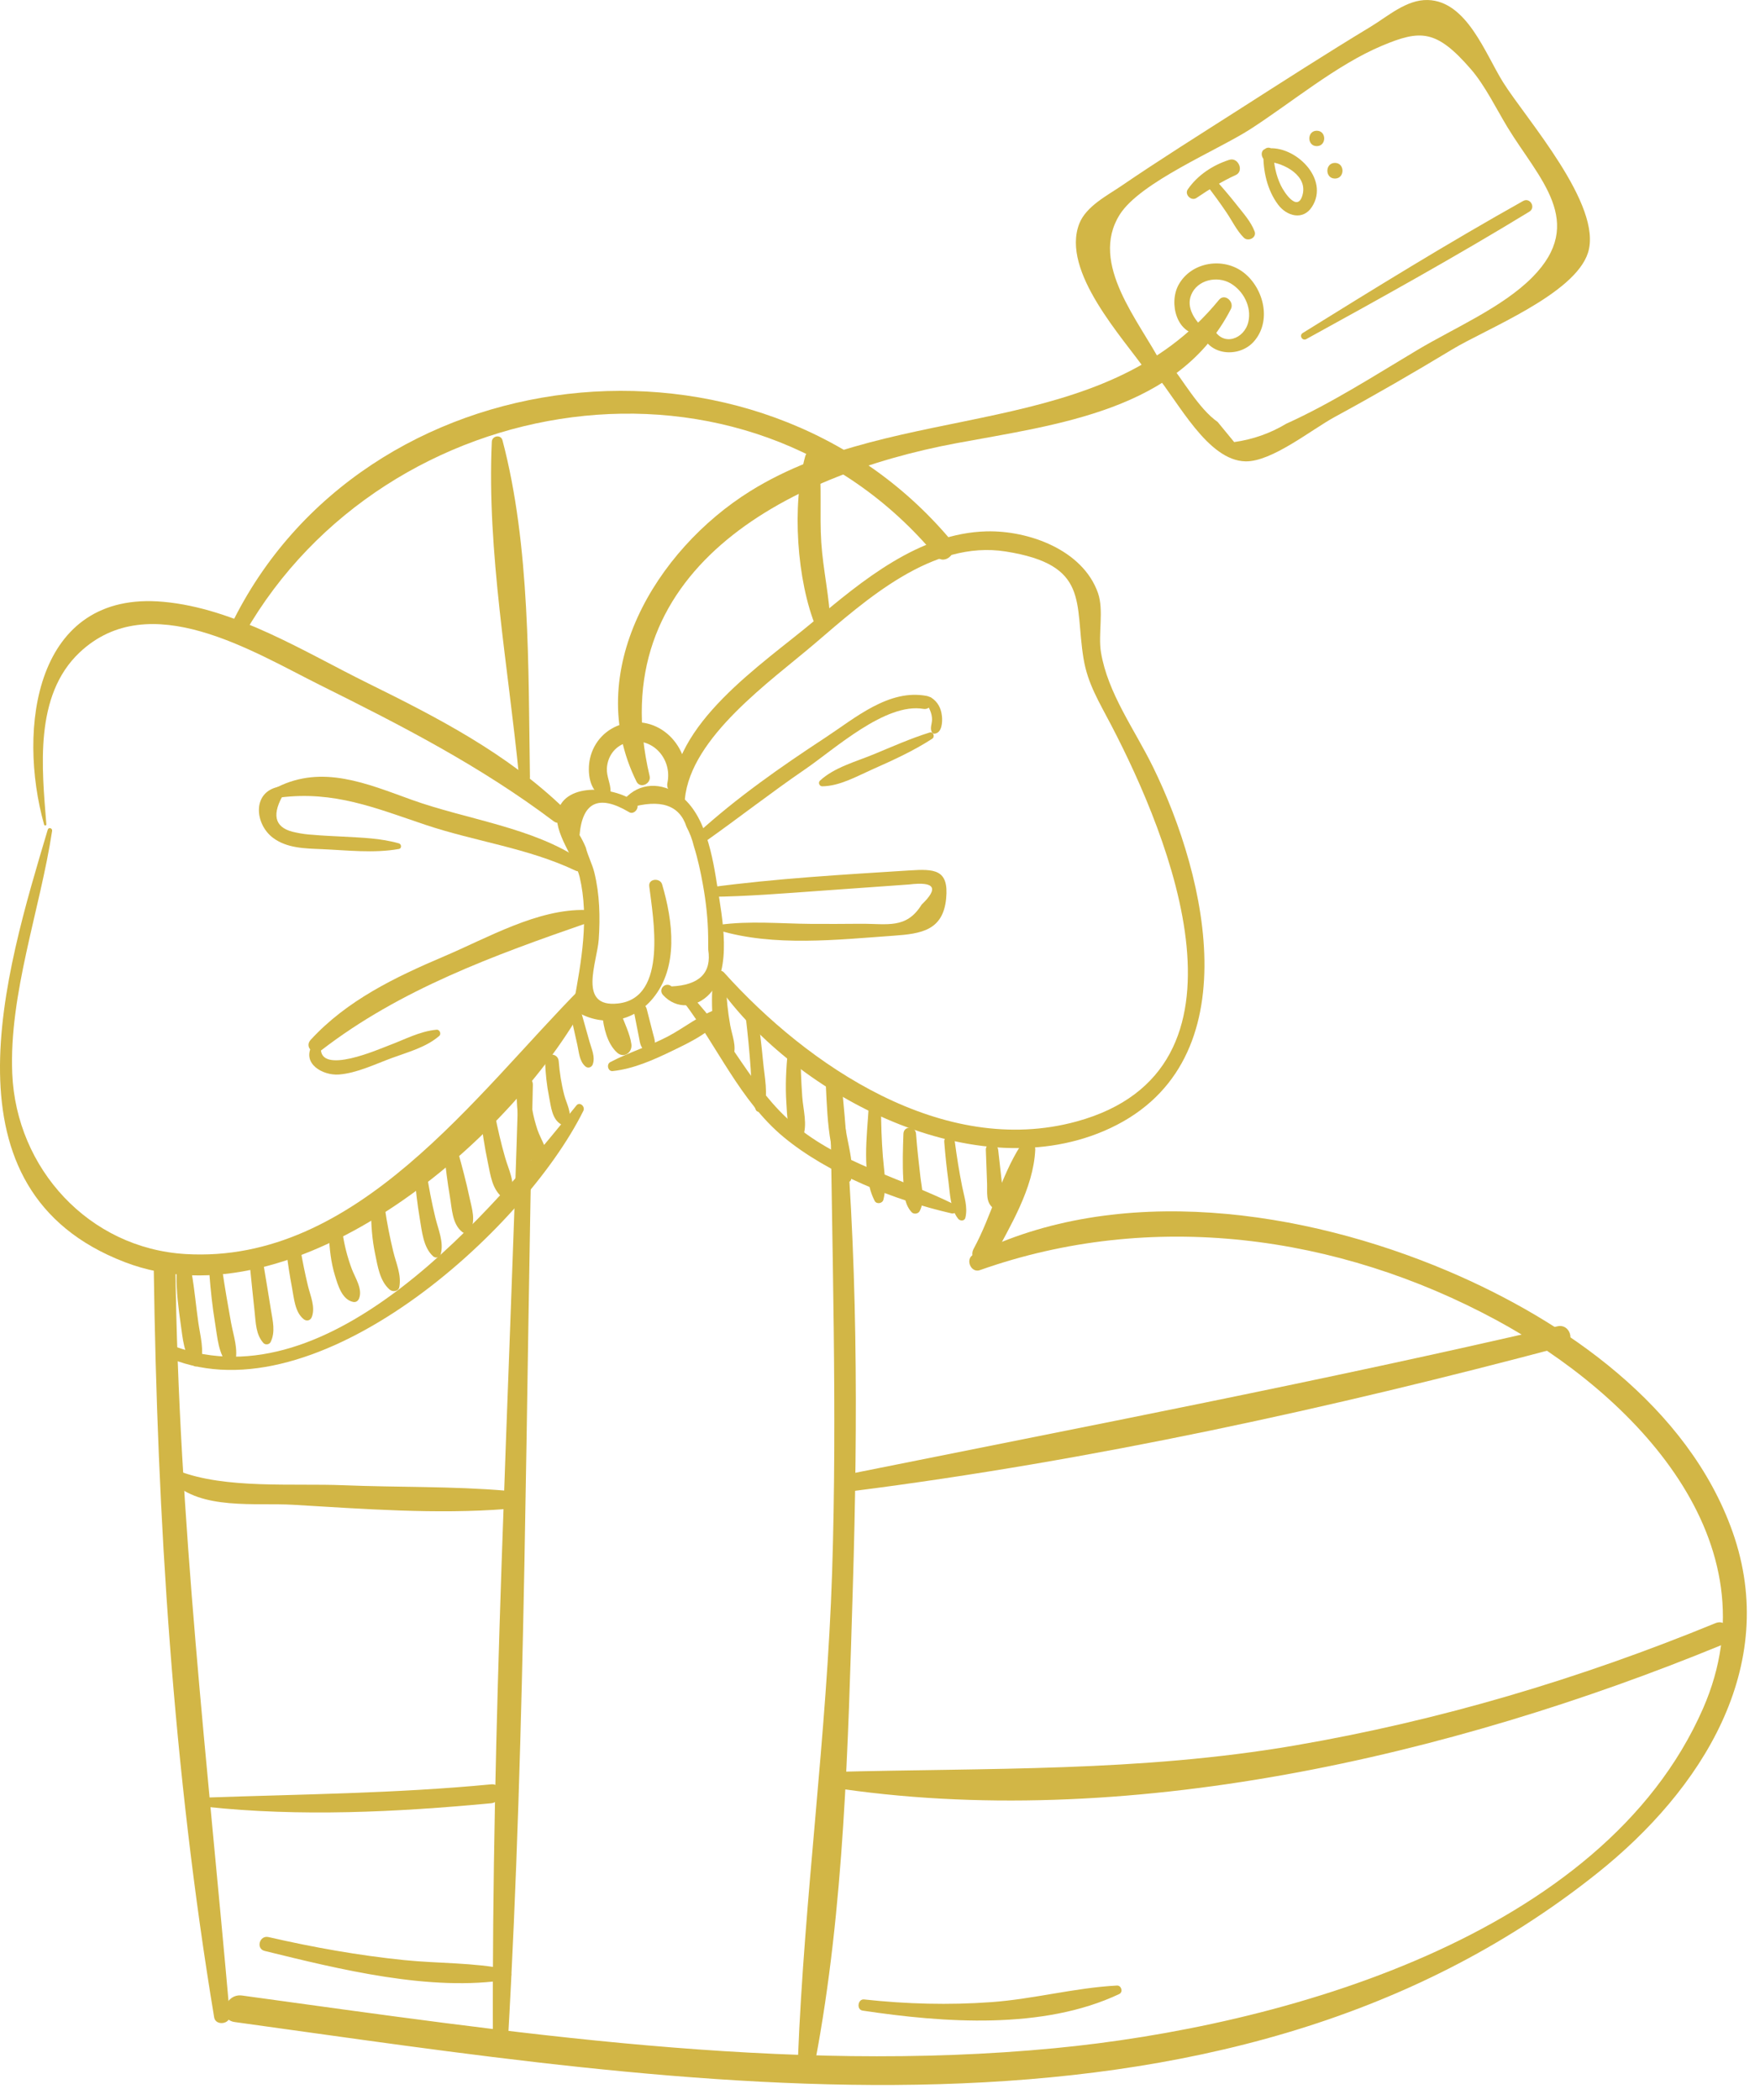 <svg width="109" height="130" viewBox="0 0 109 130" fill="none" xmlns="http://www.w3.org/2000/svg">
<path d="M10.935 78.947C10.915 79.962 11.053 80.997 11.195 82.001C11.318 82.874 11.386 83.823 11.957 84.519C12.094 84.686 12.358 84.578 12.414 84.398C12.66 83.604 12.405 82.725 12.287 81.915C12.138 80.886 12.053 79.843 11.871 78.82C11.775 78.277 10.945 78.426 10.935 78.947Z" fill="#D2B646"/>
<path d="M12.965 78.826C13.043 79.867 13.151 80.899 13.322 81.929C13.471 82.822 13.516 83.798 14.12 84.503C14.249 84.654 14.503 84.566 14.551 84.389C14.78 83.557 14.46 82.71 14.308 81.879C14.115 80.828 13.937 79.773 13.778 78.716C13.71 78.257 12.93 78.362 12.965 78.826Z" fill="#D2B646"/>
<path d="M15.483 78.448C15.578 79.372 15.668 80.296 15.769 81.219C15.844 81.903 15.842 82.621 16.315 83.15C16.431 83.28 16.678 83.25 16.757 83.093C17.075 82.457 16.886 81.764 16.778 81.083C16.633 80.166 16.478 79.25 16.327 78.334C16.25 77.86 15.433 77.965 15.483 78.448Z" fill="#D2B646"/>
<path d="M17.73 77.446C17.827 78.214 17.941 78.978 18.087 79.738C18.211 80.386 18.263 81.232 18.803 81.67C18.989 81.821 19.227 81.763 19.312 81.536C19.542 80.921 19.223 80.23 19.074 79.618C18.89 78.86 18.737 78.096 18.605 77.328C18.52 76.839 17.667 76.947 17.73 77.446Z" fill="#D2B646"/>
<path d="M20.372 76.446C20.4 77.293 20.496 78.163 20.746 78.976C20.93 79.574 21.177 80.456 21.863 80.604C22.037 80.642 22.174 80.552 22.238 80.391C22.472 79.8 21.985 79.098 21.782 78.55C21.514 77.826 21.325 77.096 21.216 76.332C21.148 75.85 20.357 75.968 20.372 76.446Z" fill="#D2B646"/>
<path d="M22.979 74.947C22.983 75.852 23.045 76.729 23.229 77.616C23.388 78.379 23.516 79.308 24.129 79.84C24.315 80.001 24.677 79.968 24.73 79.681C24.871 78.921 24.531 78.217 24.354 77.481C24.144 76.608 23.967 75.718 23.838 74.83C23.766 74.335 22.977 74.465 22.979 74.947Z" fill="#D2B646"/>
<path d="M25.668 72.696C25.738 73.623 25.845 74.545 26 75.461C26.131 76.233 26.216 77.234 26.823 77.778C26.979 77.918 27.233 77.865 27.293 77.654C27.503 76.913 27.136 76.111 26.961 75.38C26.739 74.458 26.557 73.532 26.42 72.594C26.358 72.17 25.636 72.267 25.668 72.696Z" fill="#D2B646"/>
<path d="M27.508 71.442C27.608 72.328 27.71 73.207 27.863 74.086C27.993 74.831 27.998 75.782 28.63 76.277C28.781 76.396 29 76.401 29.109 76.215C29.485 75.57 29.222 74.819 29.074 74.126C28.873 73.181 28.628 72.255 28.368 71.325C28.239 70.869 27.451 70.937 27.508 71.442Z" fill="#D2B646"/>
<path d="M29.748 69.067C29.864 70.042 30.011 71.011 30.213 71.972C30.38 72.77 30.477 73.646 31.149 74.162C31.342 74.31 31.615 74.144 31.677 73.947C31.914 73.191 31.496 72.408 31.286 71.676C31.027 70.776 30.817 69.865 30.639 68.946C30.543 68.452 29.688 68.557 29.748 69.067Z" fill="#D2B646"/>
<path d="M32.003 67.446C31.982 68.376 32.068 69.299 32.29 70.204C32.463 70.91 32.682 71.901 33.37 72.255C33.634 72.391 33.875 72.216 33.911 71.945C34.004 71.249 33.499 70.584 33.281 69.931C33.012 69.123 32.865 68.296 32.815 67.446C32.785 66.927 32.015 66.919 32.003 67.446Z" fill="#D2B646"/>
<path d="M33.757 65.696C33.782 66.444 33.86 67.189 34.008 67.924C34.128 68.521 34.183 69.281 34.744 69.61C34.94 69.725 35.153 69.609 35.226 69.414C35.426 68.876 35.084 68.334 34.946 67.803C34.766 67.11 34.657 66.409 34.601 65.696C34.559 65.161 33.739 65.147 33.757 65.696Z" fill="#D2B646"/>
<path d="M35.383 63.027C35.508 63.585 35.633 64.143 35.758 64.701C35.862 65.166 35.878 65.68 36.242 66.015C36.404 66.164 36.642 66.094 36.712 65.891C36.873 65.424 36.638 64.952 36.51 64.494C36.356 63.944 36.201 63.394 36.046 62.844C35.925 62.417 35.286 62.597 35.383 63.027Z" fill="#D2B646"/>
<path d="M10.572 84.116C19.626 87.783 32.434 76.221 36.129 68.772C36.257 68.513 35.906 68.184 35.699 68.441C30.501 74.896 20.506 86.915 10.783 83.348C10.296 83.169 10.106 83.927 10.572 84.116Z" fill="#D2B646"/>
<path d="M44.122 60.946C44.075 61.837 44.082 62.731 44.192 63.617C44.274 64.274 44.302 65.113 44.843 65.549C45.051 65.717 45.307 65.649 45.405 65.401C45.643 64.794 45.336 64.1 45.224 63.477C45.073 62.635 44.986 61.8 44.965 60.945C44.953 60.4 44.151 60.405 44.122 60.946Z" fill="#D2B646"/>
<path d="M46.183 62.945C46.311 64.023 46.417 65.103 46.492 66.186C46.551 67.041 46.465 67.913 46.807 68.706C46.905 68.933 47.228 68.836 47.293 68.643C47.594 67.746 47.349 66.683 47.262 65.754C47.171 64.782 47.053 63.814 46.921 62.846C46.863 62.431 46.133 62.525 46.183 62.945Z" fill="#D2B646"/>
<path d="M48.791 65.072C48.685 66.151 48.629 67.225 48.703 68.308C48.757 69.104 48.735 69.883 49.25 70.516C49.398 70.698 49.651 70.566 49.72 70.392C50.021 69.629 49.742 68.709 49.685 67.904C49.619 66.96 49.577 66.018 49.588 65.072C49.594 64.55 48.84 64.571 48.791 65.072Z" fill="#D2B646"/>
<path d="M51.103 66.442C51.24 68.385 51.164 71.408 52.298 73.073C52.396 73.217 52.677 73.227 52.712 73.019C52.862 72.114 52.616 71.239 52.45 70.344C52.21 69.047 51.986 67.752 51.822 66.442C51.766 65.996 51.07 65.972 51.103 66.442Z" fill="#D2B646"/>
<path d="M53.798 68.571C53.699 70.301 53.349 72.747 54.168 74.346C54.285 74.574 54.65 74.516 54.711 74.275C54.929 73.406 54.748 72.489 54.678 71.605C54.599 70.595 54.566 69.584 54.564 68.571C54.562 68.075 53.826 68.082 53.798 68.571Z" fill="#D2B646"/>
<path d="M55.951 70.195C55.917 71.143 55.887 72.099 55.945 73.046C55.989 73.756 55.962 74.503 56.455 75.046C56.589 75.194 56.866 75.159 56.958 74.981C57.301 74.32 57.086 73.586 57.003 72.868C56.9 71.977 56.797 71.09 56.732 70.195C56.696 69.698 55.969 69.688 55.951 70.195Z" fill="#D2B646"/>
<path d="M58.479 70.695C58.543 71.506 58.627 72.315 58.736 73.122C58.841 73.893 58.846 74.815 59.332 75.447C59.452 75.604 59.734 75.618 59.789 75.387C59.944 74.731 59.715 74.096 59.585 73.445C59.403 72.533 59.255 71.616 59.135 70.694C59.082 70.288 58.445 70.266 58.479 70.695Z" fill="#D2B646"/>
<path d="M61.055 71.195C61.08 71.887 61.106 72.579 61.131 73.272C61.151 73.801 61.041 74.412 61.484 74.774C61.601 74.869 61.779 74.898 61.893 74.774C62.291 74.339 62.114 73.819 62.053 73.272C61.975 72.58 61.898 71.887 61.82 71.195C61.767 70.718 61.037 70.692 61.055 71.195Z" fill="#D2B646"/>
<path d="M42.349 62.045C44.415 64.762 45.847 68.162 48.511 70.382C51.276 72.685 55.449 74.326 58.93 75.123C59.235 75.193 59.459 74.747 59.153 74.595C55.842 72.944 52.046 72.028 49.175 69.617C46.55 67.413 45.203 64.124 42.828 61.676C42.594 61.435 42.135 61.764 42.349 62.045Z" fill="#D2B646"/>
<path d="M37.303 62.83C37.381 63.621 37.605 64.611 38.216 65.168C38.638 65.552 39.171 65.16 39.103 64.652C39.014 63.991 38.654 63.31 38.439 62.676C38.242 62.098 37.235 62.144 37.303 62.83Z" fill="#D2B646"/>
<path d="M39.269 62.682C39.368 63.185 39.467 63.689 39.566 64.192C39.65 64.62 39.661 64.932 40.089 65.108C40.181 65.146 40.313 65.102 40.378 65.032C40.689 64.695 40.536 64.359 40.432 63.953C40.306 63.457 40.179 62.961 40.052 62.465C39.922 61.955 39.169 62.174 39.269 62.682Z" fill="#D2B646"/>
<path d="M37.945 66.312C39.239 66.176 40.47 65.621 41.635 65.059C42.753 64.52 44.074 63.896 44.804 62.857C44.942 62.66 44.713 62.388 44.495 62.455C43.381 62.8 42.409 63.617 41.379 64.16C40.217 64.773 38.954 65.149 37.795 65.758C37.545 65.89 37.648 66.344 37.945 66.312Z" fill="#D2B646"/>
<path d="M16.391 120.786C20.984 121.913 26.686 123.336 31.43 122.563C31.75 122.511 31.736 121.993 31.43 121.93C29.324 121.497 27.155 121.57 25.017 121.352C22.183 121.062 19.402 120.564 16.628 119.928C16.071 119.799 15.833 120.649 16.391 120.786Z" fill="#D2B646"/>
<path d="M53.422 124.48C58.43 125.233 64.606 125.686 69.32 123.453C69.572 123.333 69.449 122.915 69.178 122.929C66.567 123.065 64.014 123.767 61.394 123.956C58.757 124.146 56.144 124.075 53.516 123.79C53.126 123.747 53.03 124.421 53.422 124.48Z" fill="#D2B646"/>
<path d="M63.198 70.937C61.955 72.898 61.417 75.257 60.305 77.305C59.892 78.066 61.062 78.748 61.465 77.983C62.567 75.895 63.998 73.596 64.115 71.185C64.14 70.676 63.446 70.545 63.198 70.937Z" fill="#D2B646"/>
<path d="M15.162 39.195C23.888 23.977 46.242 20.371 57.964 34.422C58.518 35.086 59.466 34.131 58.914 33.472C46.887 19.102 22.463 21.881 14.311 38.698C14.038 39.262 14.843 39.752 15.162 39.195Z" fill="#D2B646"/>
<path d="M14.231 124.772C12.876 109.347 11.056 94.034 10.866 78.53C10.855 77.666 9.51 77.664 9.522 78.53C9.739 94.019 10.722 109.611 13.264 124.902C13.355 125.445 14.28 125.325 14.231 124.772Z" fill="#D2B646"/>
<path d="M60.686 78.637C71.291 74.882 82.832 76.413 92.674 81.731C101.177 86.326 110.01 95.423 105.469 105.784C99.257 119.959 79.243 125.471 65.335 126.807C48.541 128.42 31.596 125.82 14.99 123.547C13.919 123.4 13.454 125.04 14.537 125.189C41.964 128.973 75.419 134.739 98.945 115.954C105.351 110.839 110.256 103.21 107.305 94.85C104.569 87.1 96.936 81.781 89.679 78.697C80.769 74.911 69.269 73.179 60.282 77.679C59.758 77.943 60.124 78.836 60.686 78.637Z" fill="#D2B646"/>
<path d="M39.376 49.688C38.231 48.731 35.008 48.342 34.536 50.267C34.234 51.497 35.637 53.197 35.895 54.281C36.504 56.845 35.996 59.565 35.534 62.103C35.494 62.321 35.56 62.545 35.762 62.662C37.356 63.587 39.213 63.271 40.416 61.833C42.056 59.872 41.67 57.005 41.006 54.754C40.882 54.334 40.152 54.391 40.208 54.862C40.432 56.75 41.398 61.787 38.275 62.128C35.747 62.404 36.984 59.575 37.081 58.16C37.175 56.784 37.14 55.374 36.811 54.028C36.681 53.496 36.408 52.996 36.281 52.473C36.17 52.207 36.041 51.95 35.893 51.702C36.071 49.655 37.084 49.176 38.932 50.264C39.264 50.511 39.695 49.956 39.376 49.688Z" fill="#D2B646"/>
<path d="M38.977 50.015C40.904 49.448 42.084 49.839 42.516 51.188C42.72 51.571 42.873 51.974 42.973 52.396C43.219 53.173 43.396 54.004 43.539 54.805C43.724 55.844 43.844 56.916 43.857 57.972C43.859 58.247 43.861 58.522 43.863 58.797C44.081 60.229 43.324 60.987 41.591 61.071C41.229 60.754 40.734 61.242 41.061 61.601C41.891 62.513 43.142 62.415 43.969 61.512C45.363 59.989 44.72 56.757 44.441 54.982C44.146 53.103 43.709 50.251 41.92 49.112C40.723 48.35 39.353 48.537 38.524 49.664C38.325 49.934 38.751 50.241 38.977 50.015Z" fill="#D2B646"/>
<path d="M34.922 50.042C31.391 46.645 27.145 44.449 22.783 42.299C18.837 40.353 14.592 37.663 10.109 37.259C2.149 36.542 1.066 45.133 2.733 51.058C2.754 51.132 2.877 51.121 2.871 51.039C2.598 47.57 2.098 43.067 4.928 40.397C9.261 36.308 15.665 40.348 19.837 42.422C24.915 44.946 29.755 47.431 34.298 50.852C34.77 51.207 35.337 50.44 34.922 50.042Z" fill="#D2B646"/>
<path d="M2.956 51.371C0.312 60.245 -3.866 73.689 7.723 78.139C18.34 82.216 32.075 70.314 36.555 61.551C36.728 61.213 36.3 60.847 36.015 61.134C29.476 67.722 22.103 78.274 11.492 77.641C5.499 77.283 1.01 72.345 0.759 66.478C0.548 61.555 2.489 56.306 3.227 51.445C3.254 51.271 3.009 51.193 2.956 51.371Z" fill="#D2B646"/>
<path d="M42.417 49.466C42.776 45.627 47.751 42.16 50.456 39.848C53.64 37.125 57.739 33.422 62.287 34.144C67.513 34.972 66.538 37.311 67.104 40.766C67.36 42.328 68.06 43.438 68.832 44.919C72.434 51.837 78.358 66.237 66.675 69.433C58.407 71.695 50.022 65.979 44.842 60.212C44.549 59.885 43.981 60.315 44.229 60.685C48.853 67.592 60.02 73.579 68.36 70.025C77.547 66.11 74.779 54.355 71.407 47.483C70.262 45.149 68.608 42.93 68.184 40.38C68 39.269 68.375 37.78 67.998 36.709C67.057 34.039 63.7 32.833 61.097 32.898C56.934 33.003 53.397 35.944 50.368 38.486C47.231 41.119 41.509 44.836 41.636 49.466C41.65 49.976 42.371 49.96 42.417 49.466Z" fill="#D2B646"/>
<path d="M36.01 53.267C33.017 51.215 28.882 50.74 25.481 49.511C22.706 48.508 19.967 47.335 17.17 48.734C16.878 48.88 17.003 49.418 17.344 49.375C20.699 48.949 23.276 50.036 26.354 51.068C29.428 52.098 32.702 52.505 35.64 53.901C36.066 54.104 36.402 53.536 36.01 53.267Z" fill="#D2B646"/>
<path d="M17.224 48.718C15.602 49.064 15.782 51.024 16.903 51.868C17.774 52.523 18.894 52.528 19.937 52.573C21.519 52.641 23.138 52.84 24.707 52.562C24.889 52.53 24.867 52.261 24.707 52.216C23.56 51.887 22.384 51.863 21.197 51.795C20.593 51.761 19.986 51.742 19.385 51.685C19.028 51.666 18.674 51.619 18.324 51.542C17.081 51.307 16.799 50.566 17.477 49.319C17.787 49.11 17.594 48.639 17.224 48.718Z" fill="#D2B646"/>
<path d="M36.275 56.34C33.306 56.259 30.204 58.061 27.513 59.205C24.487 60.491 21.497 61.925 19.244 64.375C18.831 64.824 19.438 65.381 19.896 65.027C24.776 61.256 30.603 59.141 36.383 57.138C36.809 56.991 36.747 56.353 36.275 56.34Z" fill="#D2B646"/>
<path d="M19.333 64.714C18.666 65.846 19.99 66.604 20.996 66.525C22.1 66.439 23.244 65.88 24.275 65.501C25.288 65.128 26.374 64.847 27.201 64.139C27.345 64.016 27.233 63.735 27.041 63.752C25.993 63.844 25.046 64.37 24.063 64.732C23.509 64.936 19.766 66.6 19.872 64.859C19.889 64.566 19.473 64.477 19.333 64.714Z" fill="#D2B646"/>
<path d="M43.65 52.125C45.739 50.647 47.755 49.069 49.867 47.623C51.718 46.356 54.846 43.487 57.191 43.889C57.709 43.978 57.938 43.193 57.411 43.09C55.057 42.631 52.964 44.454 51.1 45.677C48.363 47.472 45.649 49.369 43.223 51.573C42.934 51.837 43.321 52.358 43.65 52.125Z" fill="#D2B646"/>
<path d="M57.348 43.506C57.544 43.818 57.725 44.17 57.723 44.546C57.722 44.823 57.572 45.094 57.718 45.347C57.757 45.415 57.831 45.434 57.903 45.422C58.346 45.35 58.372 44.693 58.336 44.342C58.286 43.846 58.083 43.458 57.667 43.185C57.472 43.056 57.225 43.311 57.348 43.506Z" fill="#D2B646"/>
<path d="M57.568 45.353C56.381 45.724 55.236 46.236 54.087 46.71C52.998 47.159 51.656 47.515 50.78 48.335C50.651 48.456 50.751 48.684 50.924 48.682C52.011 48.667 53.044 48.07 54.027 47.634C55.291 47.074 56.57 46.492 57.731 45.739C57.923 45.614 57.805 45.279 57.568 45.353Z" fill="#D2B646"/>
<path d="M44.043 55.524C46.276 55.498 48.507 55.315 50.734 55.156C51.849 55.077 52.964 54.998 54.079 54.918C54.822 54.865 55.566 54.812 56.309 54.759C57.892 54.567 58.15 54.982 57.082 56.003C56.13 57.537 54.956 57.183 53.302 57.193C52.276 57.2 51.25 57.209 50.224 57.2C48.328 57.185 46.419 56.998 44.539 57.26C44.353 57.286 44.384 57.56 44.539 57.606C47.942 58.623 51.86 58.178 55.352 57.931C57.067 57.81 58.4 57.599 58.595 55.642C58.777 53.809 57.866 53.792 56.309 53.891C52.201 54.152 48.043 54.387 43.963 54.939C43.629 54.986 43.716 55.528 44.043 55.524Z" fill="#D2B646"/>
<path d="M32.11 67.154C31.523 86.899 30.437 106.737 30.527 126.49C30.53 127.087 31.415 127.079 31.449 126.49C32.58 106.77 32.544 86.902 33.001 67.154C33.014 66.58 32.127 66.581 32.11 67.154Z" fill="#D2B646"/>
<path d="M51.415 67.154C51.514 77.229 51.861 87.274 51.534 97.351C51.208 107.424 49.816 117.42 49.417 127.469C49.393 128.075 50.375 128.227 50.491 127.614C52.297 118.071 52.521 108.006 52.816 98.317C53.132 87.952 53.137 77.483 52.133 67.154C52.09 66.703 51.411 66.682 51.415 67.154Z" fill="#D2B646"/>
<path d="M32.821 48.118C32.715 41.381 32.848 33.8 31.119 27.258C31.02 26.883 30.476 26.975 30.459 27.347C30.144 34.126 31.491 41.357 32.149 48.118C32.19 48.54 32.828 48.559 32.821 48.118Z" fill="#D2B646"/>
<path d="M49.869 28.248C49.031 31.269 49.344 35.943 50.542 38.853C50.722 39.29 51.447 39.288 51.432 38.733C51.387 37.004 50.974 35.305 50.863 33.574C50.752 31.845 50.917 30.074 50.712 28.362C50.659 27.909 50.009 27.745 49.869 28.248Z" fill="#D2B646"/>
<path d="M10.661 91.73C12.455 93.506 15.829 93.029 18.153 93.164C22.531 93.419 27.018 93.769 31.394 93.422C32.119 93.364 32.116 92.359 31.394 92.297C28.034 92.007 24.637 92.092 21.267 91.954C18.176 91.828 13.948 92.198 11.05 91.065C10.664 90.914 10.395 91.468 10.661 91.73Z" fill="#D2B646"/>
<path d="M12.706 111.856C18.591 112.491 24.534 112.194 30.416 111.644C31.161 111.574 31.167 110.4 30.416 110.472C24.515 111.04 18.623 111.084 12.706 111.293C12.337 111.306 12.352 111.818 12.706 111.856Z" fill="#D2B646"/>
<path d="M52.838 92.314C67.587 90.437 82.437 87.186 96.798 83.366C97.606 83.151 97.265 81.927 96.453 82.115C81.908 85.497 67.325 88.299 52.692 91.239C52.097 91.36 52.222 92.393 52.838 92.314Z" fill="#D2B646"/>
<path d="M51.372 110.642C69.532 113.471 89.872 108.724 106.612 101.851C107.438 101.512 107.076 100.151 106.238 100.495C97.839 103.94 89.148 106.53 80.195 108.065C70.574 109.715 61.192 109.448 51.499 109.706C50.987 109.719 50.82 110.556 51.372 110.642Z" fill="#D2B646"/>
<path d="M37.815 49.014C37.826 48.519 37.555 48.072 37.586 47.562C37.63 46.833 38.071 46.206 38.78 45.993C40.345 45.523 41.652 46.95 41.335 48.47C41.186 49.185 42.278 49.493 42.435 48.773C42.938 46.474 41.004 44.183 38.581 44.823C37.546 45.096 36.768 45.921 36.538 46.966C36.361 47.769 36.478 49.059 37.41 49.322C37.614 49.381 37.811 49.221 37.815 49.014Z" fill="#D2B646"/>
<path d="M40.232 48.045C37.233 35.391 48.661 29.408 59.241 27.438C65.478 26.277 73.009 25.416 76.231 19.132C76.46 18.686 75.85 18.13 75.495 18.564C68.237 27.443 55.643 24.692 46.468 30.405C40.616 34.049 36.054 41.602 39.419 48.388C39.649 48.855 40.345 48.521 40.232 48.045Z" fill="#D2B646"/>
<path d="M71.936 22.531C70.582 19.908 67.434 16.336 69.343 13.293C70.606 11.279 75.401 9.306 77.427 8.002C79.982 6.357 82.776 4.011 85.588 2.832C87.967 1.834 88.952 1.807 91.102 4.292C91.978 5.304 92.687 6.772 93.373 7.898C95.302 11.062 98.273 13.755 94.904 17.162C93.057 19.03 90.046 20.318 87.8 21.657C85.158 23.233 82.467 24.965 79.66 26.234C78.672 26.827 77.597 27.206 76.435 27.37C76.094 26.955 75.753 26.539 75.411 26.124C74.235 25.304 73.233 23.473 72.34 22.386C71.888 21.836 71.098 22.625 71.555 23.17C72.967 24.853 74.787 28.524 77.142 28.564C78.77 28.591 81.22 26.599 82.659 25.817C85.121 24.479 87.549 23.079 89.946 21.629C92.038 20.363 97.533 18.218 98.348 15.645C99.278 12.712 94.521 7.375 93.094 5.101C91.988 3.339 90.85 0.066 88.427 0.001C87.108 -0.034 85.957 1.006 84.895 1.649C82.141 3.314 79.429 5.058 76.718 6.792C74.278 8.352 71.817 9.891 69.425 11.525C68.577 12.104 67.263 12.772 66.844 13.843C65.683 16.805 69.57 20.932 71.045 23.053C71.423 23.593 72.244 23.127 71.936 22.531Z" fill="#D2B646"/>
<path d="M74.554 20.354C74.001 19.82 73.451 19.058 73.771 18.26C74.149 17.321 75.378 17.059 76.205 17.539C77.007 18.005 77.527 18.997 77.313 19.925C77.067 20.998 75.739 21.478 75.169 20.368C74.967 19.976 74.321 20.247 74.455 20.669C74.887 22.027 76.738 22.148 77.629 21.172C78.78 19.911 78.28 17.857 77.026 16.878C75.776 15.902 73.788 16.202 72.996 17.626C72.362 18.765 72.874 20.759 74.405 20.714C74.583 20.709 74.689 20.485 74.554 20.354Z" fill="#D2B646"/>
<path d="M74.096 12.258C74.887 11.728 75.661 11.23 76.532 10.837C77.065 10.596 76.687 9.717 76.135 9.894C75.114 10.221 74.174 10.838 73.562 11.723C73.341 12.043 73.778 12.471 74.096 12.258Z" fill="#D2B646"/>
<path d="M74.697 11.422C75.141 11.99 75.565 12.572 75.968 13.169C76.312 13.678 76.597 14.284 77.034 14.717C77.3 14.98 77.845 14.717 77.7 14.329C77.471 13.719 76.994 13.197 76.593 12.687C76.131 12.099 75.643 11.532 75.139 10.98C74.861 10.676 74.456 11.114 74.697 11.422Z" fill="#D2B646"/>
<path d="M78.245 9.447C78.213 10.561 78.477 11.772 79.16 12.677C79.692 13.381 80.688 13.663 81.243 12.82C82.384 11.085 80.187 8.946 78.44 9.199C77.948 9.27 78.119 9.976 78.55 10.012C79.516 10.094 81.055 10.884 80.649 12.135C80.331 13.116 79.539 11.924 79.326 11.483C79.017 10.842 78.882 10.154 78.87 9.447C78.863 9.044 78.257 9.044 78.245 9.447Z" fill="#D2B646"/>
<path d="M81.55 9.047C82.163 9.047 82.164 8.094 81.55 8.094C80.936 8.094 80.935 9.047 81.55 9.047Z" fill="#D2B646"/>
<path d="M82.675 11.055C83.298 11.055 83.299 10.086 82.675 10.086C82.051 10.087 82.05 11.055 82.675 11.055Z" fill="#D2B646"/>
<path d="M80.901 20.994C85.545 18.441 90.191 15.866 94.715 13.105C95.135 12.848 94.76 12.202 94.329 12.444C89.704 15.033 85.182 17.82 80.68 20.617C80.441 20.765 80.653 21.13 80.901 20.994Z" fill="#D2B646"/>
</svg>
